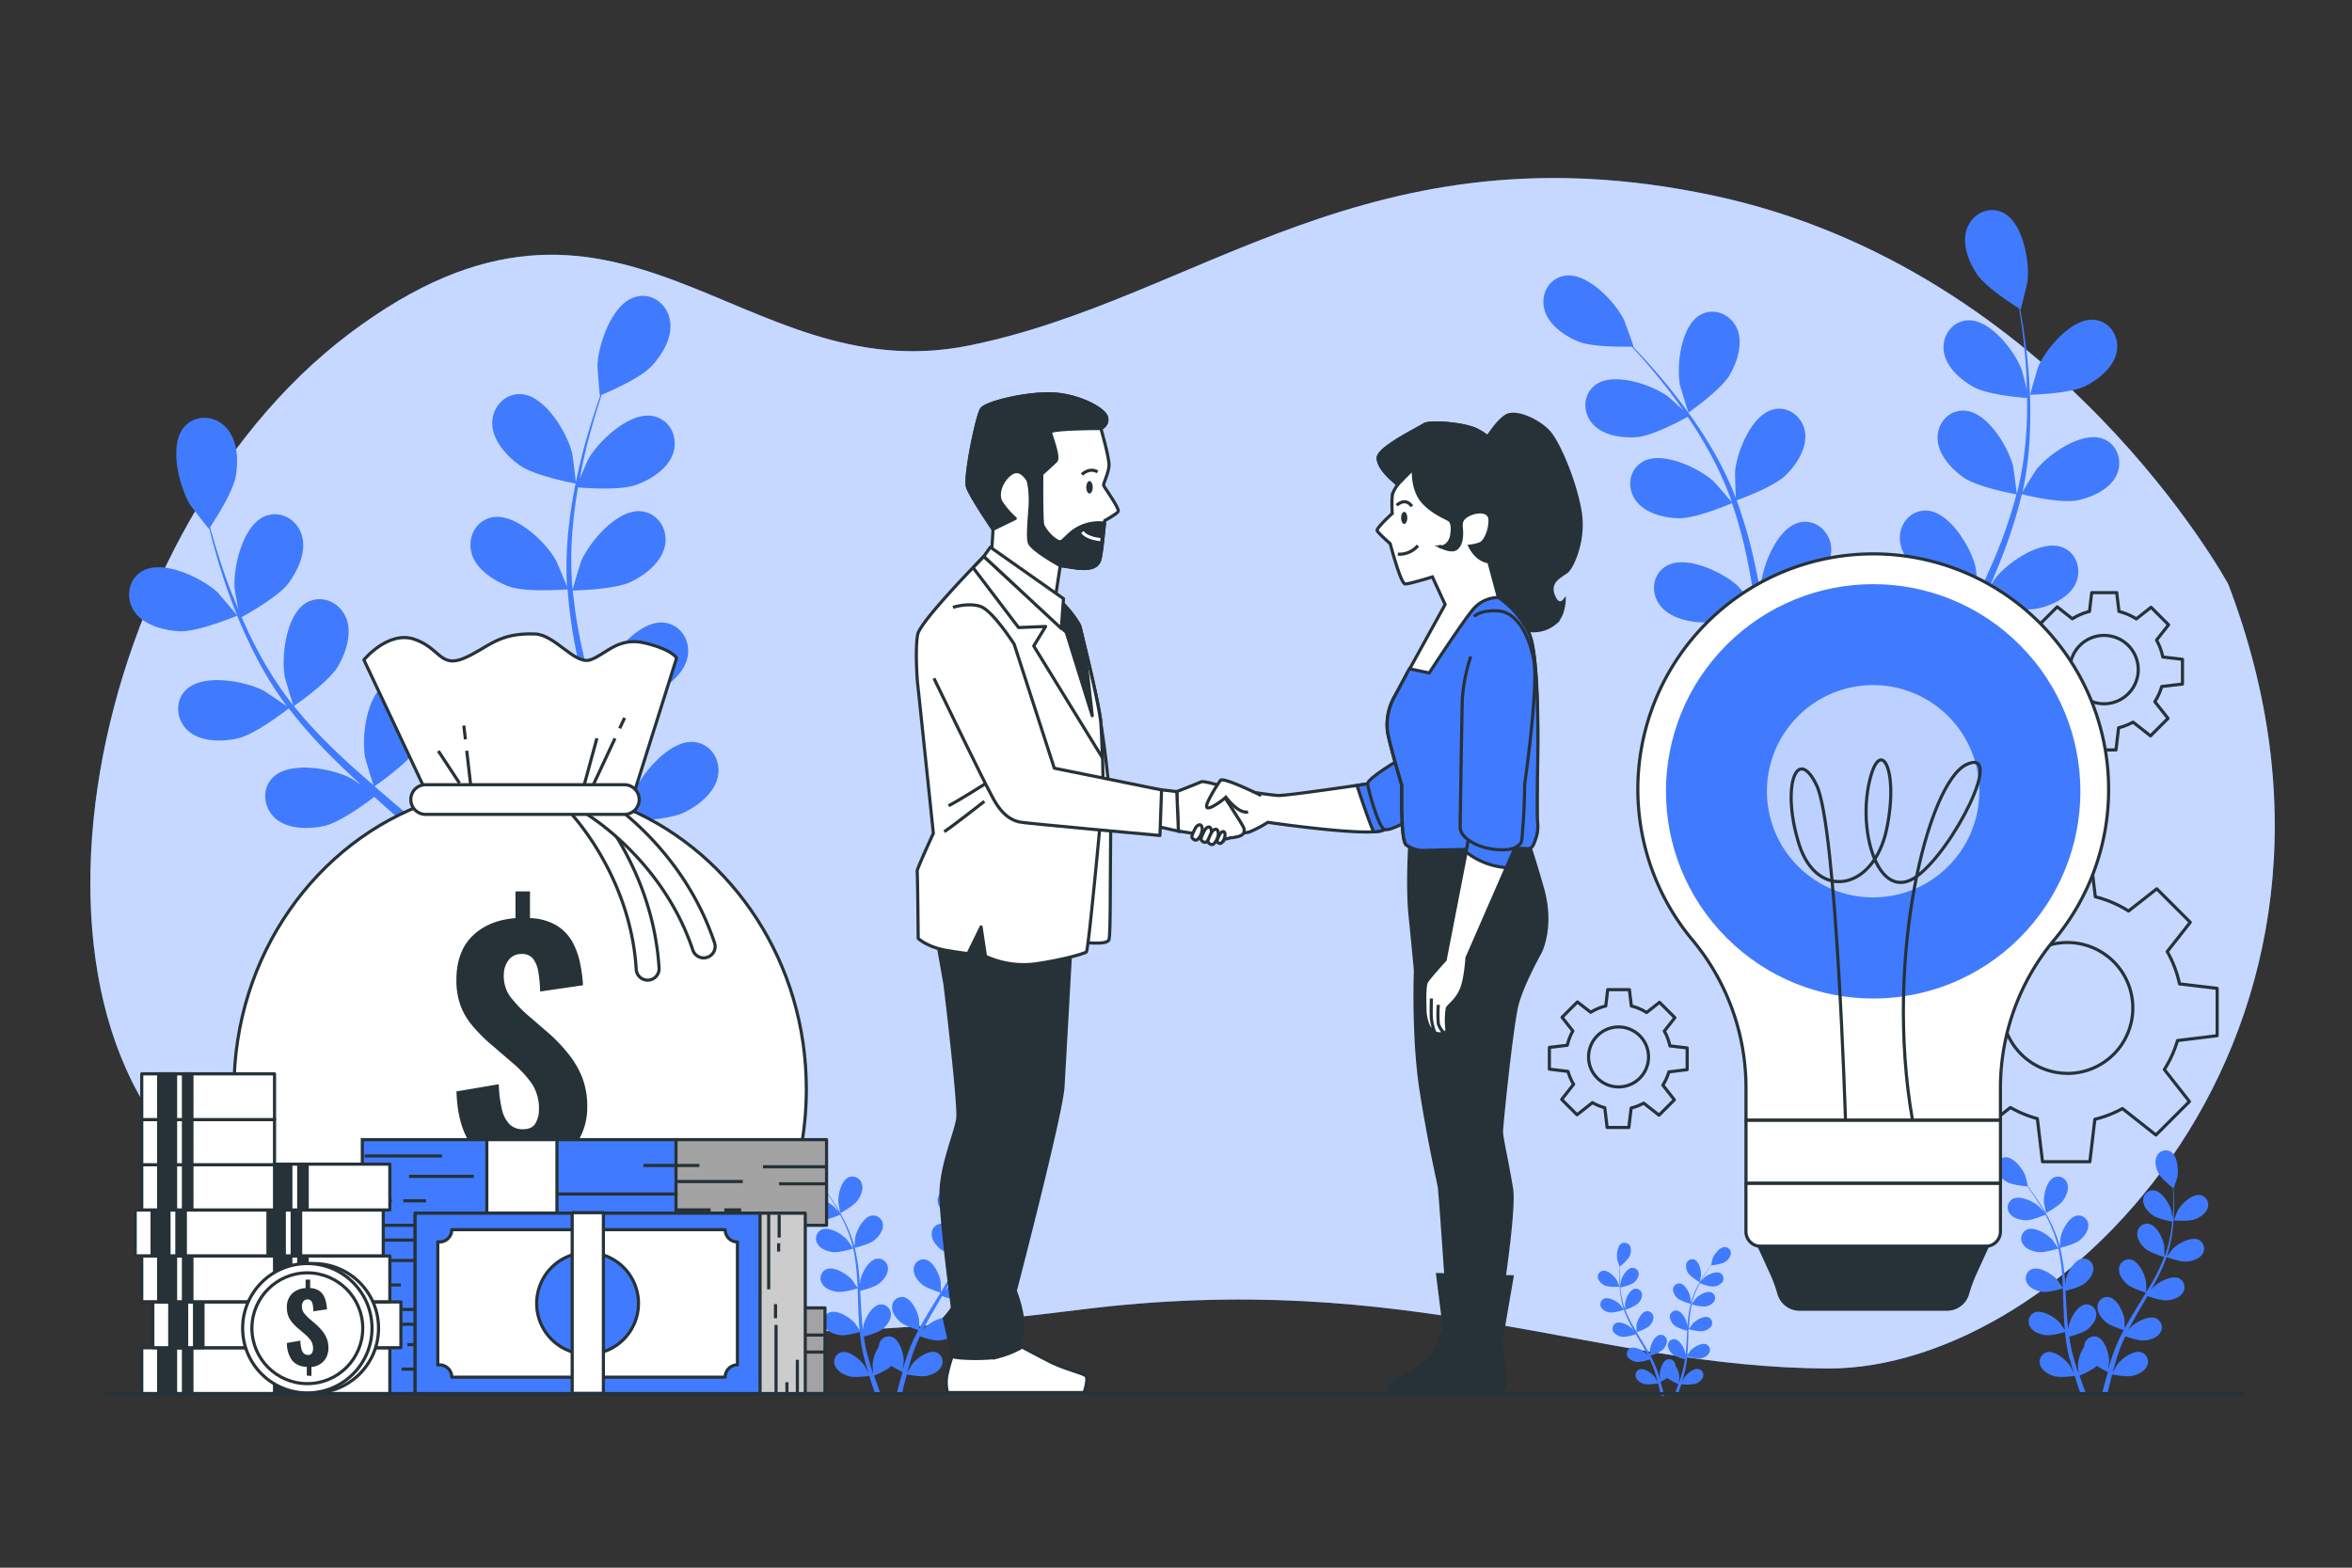 <svg xmlns="http://www.w3.org/2000/svg" viewBox="0 0 750 500"><rect x="0" y="0" width="750" height="500" fill="#333333" stroke="none"/><g id="freepik--background-simple--inject-18"><path d="M710.55,186.34S656,85.64,546.24,62.34,382.16,95.58,308.72,110.25s-110.9-69-197.35-3.82-115.93,229-35.06,275.79,162.11,48.78,268,35.5,163.37,18.4,238.53,18.75S764.85,328.87,710.55,186.34Z" style="fill:#407BFF"></path><path d="M710.55,186.34S656,85.64,546.24,62.34,382.16,95.58,308.72,110.25s-110.9-69-197.35-3.82-115.93,229-35.06,275.79,162.11,48.78,268,35.5,163.37,18.4,238.53,18.75S764.85,328.87,710.55,186.34Z" style="fill:#fff;opacity:0.7"></path></g><g id="freepik--Gears--inject-18"><path d="M707,330.33v-15.1l-12-1.43a36,36,0,0,0-3.92-10.3l7.35-9.34-10.68-10.68-9,7.08a36.26,36.26,0,0,0-10.6-4.54l-1.36-11.38h-15.1L650.34,286a36.3,36.3,0,0,0-10.48,4.46l-9.24-7.27-10.68,10.68,7.51,9.53a36.56,36.56,0,0,0-3.87,9.94l-12.48,1.49V330l13,1.54a35.92,35.92,0,0,0,3.91,9L619.67,351l10.68,10.68,10.74-8.45a36.36,36.36,0,0,0,8.58,3.55l1.64,13.74h15.1L668,357a36.66,36.66,0,0,0,8.8-3.43L687.48,362l10.68-10.68-8-10.2a36.54,36.54,0,0,0,4.2-9.25Zm-47.76,12a20.86,20.86,0,1,1,20.87-20.86A20.86,20.86,0,0,1,659.24,342.36Z" style="fill:none;stroke:#263238;stroke-linejoin:round"></path><path d="M695.94,218.17v-7.89l-6.27-.74a19,19,0,0,0-2-5.39l3.84-4.88-5.58-5.58-4.7,3.7a19.24,19.24,0,0,0-5.54-2.37l-.71-6H667l-.71,6a18.85,18.85,0,0,0-5.47,2.33l-4.83-3.8-5.58,5.58,3.92,5a19.12,19.12,0,0,0-2,5.19l-6.52.78V218l6.77.81a18.92,18.92,0,0,0,2,4.69L650.31,229l5.58,5.58,5.61-4.41A19.29,19.29,0,0,0,666,232l.85,7.18h7.89l.84-7.07a19.11,19.11,0,0,0,4.6-1.79l5.57,4.38,5.58-5.58-4.2-5.33a18.72,18.72,0,0,0,2.2-4.83Zm-25,6.29a10.9,10.9,0,1,1,10.9-10.9A10.91,10.91,0,0,1,671,224.46Z" style="fill:none;stroke:#263238;stroke-linejoin:round"></path><path d="M538,341.15v-6.92l-5.5-.65a16.7,16.7,0,0,0-1.79-4.72l3.37-4.28-4.9-4.9-4.12,3.25a16.57,16.57,0,0,0-4.86-2.08l-.62-5.22h-6.92l-.62,5.22a16.79,16.79,0,0,0-4.8,2L503,319.56l-4.89,4.89,3.44,4.37a16.81,16.81,0,0,0-1.77,4.56l-5.72.68V341l5.94.71a16.58,16.58,0,0,0,1.79,4.11l-3.8,4.83,4.89,4.9,4.92-3.88a16.38,16.38,0,0,0,3.93,1.63l.75,6.3h6.92l.74-6.2a16.79,16.79,0,0,0,4-1.57l4.89,3.84,4.89-4.89-3.68-4.68a16.73,16.73,0,0,0,1.93-4.23Zm-21.88,5.51a9.56,9.56,0,1,1,9.56-9.55A9.55,9.55,0,0,1,516.15,346.66Z" style="fill:none;stroke:#263238;stroke-linejoin:round"></path></g><g id="freepik--Plants--inject-18"><path d="M57.48,201.34c5.94.19,18.19-5,18.2-5s-5.88-7-6.31-7.43c-5-4.6-17.28-10.55-23.89-6.83-4.75,2.68-5.55,8.83-2.53,13.11S52.43,201.17,57.48,201.34Z" style="fill:#407BFF"></path><path d="M76,235.45c5.55-1.32,15.31-8.91,16.08-9.52a159.68,159.68,0,0,0,14.07,15.85c2.92,2.91,5.94,5.75,9,8.56-1.6-1.07-3-2-3.24-2.13-6-3.12-19.46-5.61-24.84-.28-3.89,3.84-3,10,1,13.31s10.72,3.28,15.64,2.11,13.44-7.5,15.65-9.2l3.56,3.2c5.73,5.09,11.47,10.15,16.95,15.28,1.93,1.8,3.76,3.65,5.61,5.5-1.42-.95-2.62-1.74-2.82-1.85-6-3.11-19.45-5.61-24.84-.27-3.88,3.84-3,10,1,13.31s10.73,3.28,15.65,2.1c4.76-1.13,12.61-6.88,15.25-8.89,1.83,2,3.67,3.89,5.36,5.86,1.12,1.37,2.29,2.61,3.34,4.05l3.17,4.17c1.92,2.72,3.92,5.52,5.73,8.22,1.27,1.87,2.45,3.67,3.64,5.49-1.91-1.82-5.7-5.31-6.05-5.56-5.47-4-18.38-8.49-24.52-4-4.41,3.21-4.49,9.41-1,13.32s10.1,4.86,15.14,4.44c5.55-.45,16-6.2,17.24-6.92,2,3,3.84,5.95,5.57,8.76,1.55,2.52,3,4.92,4.35,7.22l4.42-1.76c-1.55-2.49-3.19-5.1-5-7.86-2-3.06-4.15-6.3-6.41-9.6a97.44,97.44,0,0,0,7.83-8.36c5.16,2.46,16.22,3.36,17.64,3.46,0,3.59-.08,7.09-.19,10.38q-.1,3.4-.26,6.55l4.68-1.86c0-1.5,0-3,.07-4.6,0-3.64,0-7.54-.05-11.54,1.43-.25,13.15-2.37,17.75-5.52,4.17-2.86,8.69-7.67,8.93-13s-3.73-10-9.18-9.69c-7.57.41-14.75,12.06-16.46,18.6-.11.39-.74,4.71-1.09,7.43,0-1.63-.06-3.22-.11-4.9-.09-3.33-.28-6.65-.47-10.22-.15-1.72-.31-3.46-.46-5.22s-.47-3.57-.69-5.38c-.61-4.18-1.43-8.37-2.36-12.59,2.92-.08,13.27-.54,17.84-2.75s9.75-6.25,10.8-11.5-2.17-10.44-7.61-11c-7.55-.74-16.4,9.68-19.09,15.9-.17.38-1.6,5.06-2.33,7.64-.58-2.53-1.14-5.05-1.8-7.59-1.92-7.33-4.08-14.69-6.21-22-.65-2.25-1.28-4.51-1.91-6.76,1,0,13.35-.29,18.47-2.76,4.56-2.2,9.75-6.26,10.81-11.51s-2.18-10.44-7.62-11c-7.54-.73-16.4,9.69-19.09,15.9-.2.47-2.25,7.2-2.68,8.93-1.4-5-2.74-9.91-3.86-14.85a157.53,157.53,0,0,1-3.35-20.22c.48,0,13.33-.24,18.58-2.77,4.56-2.19,9.75-6.25,10.81-11.5s-2.18-10.44-7.62-11c-7.54-.74-16.4,9.68-19.09,15.9-.21.48-2.41,7.73-2.71,9.07,0-.4-.12-.8-.15-1.2a114.39,114.39,0,0,1,.36-20.53c.35-3.78.9-7.36,1.51-10.84,2.4.2,13.37,1,18.34-.75,4.77-1.68,10.38-5.15,12-10.25s-1-10.61-6.36-11.74c-7.42-1.56-17.36,7.83-20.72,13.71-.18.32-1.68,3.77-2.73,6.3.3-1.56.58-3.18.9-4.68,1.18-5.61,2.6-10.67,3.9-15.15.76-2.54,1.5-4.82,2.21-7,2.46-1,12.3-5.29,15.85-9.08s6.83-9.35,5.92-14.62-5.79-9-11.05-7.49c-7.31,2-11.81,14.95-12.08,21.71,0,.59.66,9.77.79,9.72l.15-.06c-.73,2-1.48,4.22-2.26,6.63-1.4,4.45-2.94,9.5-4.24,15.11a158.71,158.71,0,0,0-3.36,18.29,116.1,116.1,0,0,0-.81,20.79c0,.08,0,.16,0,.24-.78-2.07-3.17-7.81-3.41-8.23C174.2,173,164.36,163.55,156.92,165c-5.35,1.06-8,6.65-6.49,11.66s7.14,8.65,11.89,10.39c5.35,1.95,17.68,1,18.67.92a158.09,158.09,0,0,0,3,21c.83,4,1.79,8.08,2.8,12.12-.73-1.78-1.41-3.36-1.52-3.57-3.3-5.92-13.13-15.41-20.57-13.93-5.36,1.06-8,6.66-6.49,11.67s7.13,8.64,11.88,10.38,15.35,1.16,18.13,1c.41,1.55.8,3.1,1.21,4.64,2,7.41,4,14.79,5.7,22.09.62,2.57,1.13,5.12,1.64,7.68-.65-1.58-1.22-2.9-1.32-3.09-3.3-5.92-13.13-15.41-20.57-13.93-5.36,1.06-8,6.65-6.49,11.67s7.13,8.64,11.88,10.38c4.6,1.68,14.33,1.21,17.63,1,.46,2.64.92,5.27,1.24,7.85.17,1.76.47,3.44.55,5.22s.23,3.5.35,5.22c.1,3.33.22,6.77.24,10,0,2.26,0,4.42,0,6.59-.58-2.57-1.82-7.57-2-8a34.89,34.89,0,0,0-10.61-14,11.35,11.35,0,0,0-.85-1.8c-2.69-4.49-8.63-6.27-13-3-6.09,4.52-5.64,18.19-3.47,24.6.13.38,2,4.33,3.2,6.8-.94-1.35-1.83-2.66-2.8-4-1.92-2.73-3.9-5.39-6-8.27l-3.27-4.1c-1.06-1.39-2.35-2.72-3.54-4.1-2.81-3.15-5.81-6.2-8.91-9.2,2.39-1.68,10.77-7.77,13.37-12.14s4.67-10.6,2.66-15.55-7.58-7.51-12.4-4.95c-6.7,3.55-8.34,17.12-7.16,23.79.08.41,1.46,5.1,2.27,7.66-1.87-1.79-3.73-3.59-5.68-5.34-5.64-5.06-11.51-10-17.34-15-1.79-1.51-3.55-3.05-5.32-4.58.86-.59,11-7.61,13.88-12.5,2.59-4.34,4.68-10.59,2.67-15.55s-7.58-7.51-12.4-5c-6.7,3.55-8.34,17.12-7.16,23.79.09.5,2.09,7.25,2.69,8.93-3.9-3.36-7.75-6.75-11.41-10.25a157.65,157.65,0,0,1-14-15c.4-.27,11-7.56,14-12.56,2.59-4.35,4.68-10.6,2.67-15.56s-7.58-7.5-12.4-5c-6.7,3.55-8.34,17.13-7.16,23.79.1.53,2.26,7.78,2.74,9.07-.25-.31-.54-.6-.78-.91a115.53,115.53,0,0,1-11-17.33c-1.79-3.35-3.31-6.64-4.71-9.88,2.11-1.15,11.7-6.53,14.88-10.74,3-4,5.81-10,4.35-15.17s-6.7-8.29-11.78-6.28c-7,2.79-10.16,16.1-9.72,22.86,0,.37.68,4.08,1.2,6.77-.61-1.47-1.27-3-1.83-4.4C72,184.59,70.4,179.58,69,175.13c-.77-2.54-1.42-4.85-2-7,1.48-2.22,7.33-11.21,8.2-16.32s.54-11.57-3.12-15.47-9.77-4.27-13.35-.15c-5,5.73-1.6,19,1.9,24.78.3.5,5.94,7.78,6,7.67l.09-.14c.52,2.1,1.09,4.34,1.77,6.78,1.29,4.48,2.79,9.54,4.8,14.94a159.2,159.2,0,0,0,7.29,17.11,117.15,117.15,0,0,0,10.79,17.79c0,.06.11.12.16.19-1.8-1.3-7-4.77-7.39-5-6-3.12-19.45-5.61-24.84-.27-3.88,3.84-3,10,1,13.31S71.09,236.63,76,235.45Z" style="fill:#407BFF"></path><path d="M183.62,154.26c.14,0-1-9.11-1.16-9.68-1.61-6.57-8.59-18.33-16.16-18.87-5.45-.39-9.5,4.3-9.34,9.54s4.6,10.22,8.72,13.15C170.52,151.84,183.61,154.26,183.62,154.26Z" style="fill:#407BFF"></path><path d="M664.9,123.17c-5,2.46-17.55,2.74-17.56,2.74s2.33-8.31,2.54-8.82c2.49-5.87,10.75-15.74,17.86-15.1,5.12.46,8.18,5.43,7.24,10.27S669.17,121.07,664.9,123.17Z" style="fill:#407BFF"></path><path d="M662.19,159.61c-5.27,1-16.58-1.73-17.48-2a148.41,148.41,0,0,1-5.94,19c-1.37,3.62-2.88,7.23-4.42,10.83.95-1.54,1.81-2.9,1.95-3.08,4-5,14.53-12.34,21.21-9.85,4.82,1.8,6.45,7.4,4.27,11.82s-7.93,7-12.6,7.85-14.44-1.23-17-1.83c-.61,1.37-1.2,2.75-1.81,4.12-3,6.59-5.92,13.15-8.63,19.67-1,2.29-1.82,4.59-2.69,6.89.85-1.37,1.57-2.51,1.7-2.67,4-5,14.53-12.34,21.21-9.85,4.82,1.8,6.46,7.4,4.28,11.82s-7.94,7-12.61,7.85-13.49-1-16.53-1.73c-.82,2.38-1.65,4.76-2.33,7.1-.43,1.61-1,3.13-1.3,4.77s-.75,3.22-1.11,4.8c-.6,3.08-1.23,6.26-1.74,9.27-.36,2.1-.68,4.1-1,6.12.92-2.3,2.83-6.76,3-7.11,3.15-5.54,12.49-14.4,19.48-12.94,5,1,7.5,6.33,6,11s-6.79,8.08-11.27,9.67c-4.94,1.76-16.09.85-17.48.73-.52,3.34-1,6.6-1.38,9.68-.36,2.75-.67,5.37-.95,7.87l-4.47.2c.36-2.74.77-5.61,1.23-8.66.51-3.4,1.13-7,1.79-10.73a89.45,89.45,0,0,1-10-4.15c-3.47,4.12-12.62,9.16-13.8,9.8,1.41,3.07,2.81,6.05,4.18,8.83q1.41,2.88,2.75,5.52l-4.73.21c-.6-1.27-1.21-2.56-1.84-3.91-1.44-3.11-2.93-6.47-4.42-9.93-1.33.34-12.2,3.06-17.37,2.13-4.68-.84-10.41-3.21-12.7-7.7s-.66-10,4.14-11.87c6.66-2.57,17.32,4.64,21.32,9.6.24.29,2.45,3.75,3.81,5.95-.6-1.42-1.2-2.79-1.8-4.25-1.21-2.89-2.33-5.82-3.55-8.95L570,247c-.57-1.54-1-3.25-1.49-4.88-1.09-3.82-2-7.74-2.85-11.71-2.53,1-11.58,4.66-16.37,4.54s-10.78-1.6-13.71-5.7-2.18-9.8,2.28-12.35c6.2-3.55,17.82,2,22.54,6.25.29.27,3.32,3.73,5,5.66-.49-2.39-1-4.78-1.4-7.21-1.19-7-2.18-14.18-3.2-21.31-.31-2.19-.64-4.36-1-6.54-.9.39-11.57,4.91-16.92,4.77-4.76-.12-10.79-1.6-13.72-5.69s-2.17-9.8,2.29-12.36c6.19-3.55,17.81,2,22.53,6.26.35.32,4.71,5.3,5.76,6.62-.73-4.79-1.49-9.56-2.44-14.23a146.67,146.67,0,0,0-5-18.64c-.41.18-11.53,4.95-17,4.81-4.76-.12-10.79-1.6-13.72-5.7s-2.17-9.79,2.29-12.35c6.19-3.55,17.82,2,22.53,6.25.37.34,5.06,5.7,5.84,6.74-.12-.36-.21-.74-.34-1.09a108.39,108.39,0,0,0-8.25-17.48c-1.76-3.1-3.62-6-5.49-8.71-2,1.1-11.08,6-16,6.45-4.74.4-10.9-.41-14.26-4.15s-3.23-9.5.92-12.54c5.76-4.21,17.92,0,23.08,3.75.28.2,2.9,2.59,4.78,4.35-.86-1.23-1.73-2.51-2.58-3.66-3.18-4.36-6.36-8.16-9.21-11.5-1.63-1.88-3.15-3.55-4.58-5.1-2.51.06-12.61.21-17.11-1.66s-9.49-5.38-10.75-10.26,1.51-9.93,6.6-10.7c7.05-1.08,15.91,8.25,18.76,14,.24.5,3.21,8.64,3.08,8.65h-.16c1.41,1.47,2.91,3.05,4.51,4.82,2.92,3.28,6.2,7,9.48,11.32a148.53,148.53,0,0,1,10,14.4,110.53,110.53,0,0,1,8.74,17.52,1.87,1.87,0,0,1,.07.22c-.13-2.08-.29-7.93-.26-8.38.54-6.35,5.31-18.31,12.26-19.91,5-1.16,9.47,2.6,10.09,7.5s-2.78,10.18-6.19,13.5c-3.84,3.75-14.78,7.71-15.65,8a150.14,150.14,0,0,1,5.55,19.16c.85,3.78,1.59,7.62,2.28,11.48-.05-1.81-.09-3.43-.07-3.66.54-6.35,5.31-18.3,12.26-19.91,5-1.16,9.46,2.61,10.08,7.5s-2.77,10.18-6.18,13.51-12.72,6.93-15.18,7.84c.25,1.48.51,3,.76,4.45,1.17,7.11,2.31,14.22,3.65,21.15.46,2.45,1,4.84,1.56,7.23-.05-1.6-.07-3-.06-3.16.54-6.35,5.31-18.31,12.26-19.91,5-1.16,9.46,2.6,10.09,7.5s-2.78,10.18-6.19,13.5-11.82,6.58-14.74,7.68c.63,2.43,1.26,4.87,2,7.2.52,1.58.92,3.14,1.54,4.7l1.72,4.62c1.2,2.89,2.43,5.89,3.67,8.69.85,1.95,1.7,3.79,2.54,5.65-.49-2.43-1.36-7.2-1.39-7.61A32.79,32.79,0,0,1,583.59,241a9.73,9.73,0,0,1,0-1.87c.56-4.9,5-8.72,10-7.62,7,1.53,11.88,13.42,12.49,19.77,0,.37,0,4.47-.11,7.06.28-1.51.53-3,.84-4.54.58-3.08,1.26-6.13,2-9.42.41-1.58.81-3.17,1.22-4.78s1-3.25,1.45-4.89c1.2-3.79,2.59-7.57,4.09-11.34-2.7-.53-12.24-2.51-16.16-5.25s-8.12-7.28-8.31-12.32,3.6-9.37,8.73-9c7.12.45,13.78,11.47,15.34,17.65.1.38.72,4.94,1,7.45.91-2.26,1.81-4.52,2.81-6.78,2.89-6.52,6-13,9.09-19.54.95-2,1.87-4,2.79-6-1-.18-12.35-2.29-16.74-5.36-3.9-2.72-8.12-7.28-8.3-12.31s3.59-9.37,8.72-9.05c7.12.46,13.78,11.47,15.34,17.65.12.47,1,7,1.15,8.71,2-4.4,4-8.8,5.83-13.22A149.94,149.94,0,0,0,643,157.67c-.45-.08-12.35-2.23-16.84-5.37-3.91-2.73-8.12-7.29-8.31-12.32s3.6-9.37,8.73-9c7.12.46,13.78,11.47,15.34,17.65.12.49,1.08,7.55,1.16,8.84.09-.36.23-.73.32-1.09a109.21,109.21,0,0,0,2.76-19.13c.24-3.56.27-7,.22-10.3-2.26-.17-12.57-1.08-16.92-3.46-4.18-2.28-8.87-6.35-9.61-11.33s2.55-9.71,7.68-10c7.13-.33,15,9.89,17.19,15.86.12.32,1,3.76,1.59,6.27-.05-1.5-.06-3.05-.13-4.48-.26-5.39-.82-10.32-1.35-14.67-.32-2.47-.66-4.7-1-6.79-2.13-1.32-10.63-6.78-13.36-10.82s-4.94-9.72-3.3-14.48,6.73-7.45,11.4-5.3c6.48,3,8.72,15.67,7.95,22-.07.54-2.09,9-2.2,8.91l-.13-.08c.37,2,.74,4.14,1.1,6.49.63,4.36,1.3,9.28,1.67,14.68a151,151,0,0,1,.36,17.5A110.4,110.4,0,0,1,645,156.69l-.06.23c1-1.82,4.13-6.79,4.41-7.14,3.95-5,14.52-12.34,21.21-9.85,4.81,1.8,6.45,7.4,4.27,11.82S666.87,158.71,662.19,159.61Z" style="fill:#407BFF"></path><path d="M538.45,131.57c-.11.07-2.65-8.22-2.75-8.76-1.16-6.27.29-19,6.57-22.44,4.52-2.44,9.81,0,11.7,4.57s0,10.55-2.39,14.66C548.75,124.42,538.46,131.56,538.45,131.57Z" style="fill:#407BFF"></path><path d="M699.78,388.93c-2,.71-6.63.31-6.64.31s1.2-3,1.31-3.18c1.16-2.08,4.63-5.42,7.25-4.89a3.17,3.17,0,0,1,2.28,4.12C703.42,387.09,701.46,388.32,699.78,388.93Z" style="fill:#407BFF"></path><path d="M697.3,402.37c-2,.16-6.1-1.32-6.43-1.43a55.8,55.8,0,0,1-3,6.84c-.66,1.29-1.36,2.57-2.09,3.84.42-.53.8-1,.86-1.06,1.67-1.7,5.9-4,8.28-2.8a3.16,3.16,0,0,1,1.11,4.57c-1,1.59-3.23,2.26-5,2.4s-5.32-1-6.25-1.37l-.84,1.46c-1.37,2.33-2.74,4.65-4,7-.45.82-.86,1.64-1.28,2.46.37-.48.69-.87.74-.93,1.67-1.7,5.9-4,8.29-2.8a3.16,3.16,0,0,1,1.11,4.57c-1,1.59-3.23,2.27-5,2.41s-5-.93-6.08-1.32c-.4.86-.8,1.71-1.15,2.55-.23.58-.49,1.12-.68,1.72s-.41,1.17-.61,1.74c-.34,1.12-.71,2.28-1,3.38-.22.76-.42,1.5-.62,2.23.44-.81,1.33-2.4,1.42-2.52,1.4-1.93,5.23-4.84,7.77-4a3.16,3.16,0,0,1,1.79,4.35c-.76,1.72-2.86,2.73-4.59,3.14-1.91.45-6-.34-6.53-.44-.33,1.22-.63,2.41-.9,3.54s-.47,2-.68,2.89l-1.67-.11c.25-1,.51-2.06.81-3.17s.71-2.56,1.1-3.92a34.66,34.66,0,0,1-3.53-1.94c-1.46,1.39-5.06,2.89-5.53,3.08.4,1.2.8,2.36,1.2,3.45.27.76.54,1.48.8,2.17l-1.77-.12c-.17-.49-.35-1-.53-1.53-.41-1.21-.82-2.52-1.24-3.87-.51.07-4.66.64-6.54.09-1.71-.5-3.75-1.62-4.41-3.38a3.16,3.16,0,0,1,2-4.25c2.58-.68,6.25,2.43,7.54,4.44.07.11.76,1.49,1.17,2.37-.16-.56-.33-1.09-.5-1.66-.33-1.12-.63-2.26-1-3.47l-.42-1.8c-.15-.6-.23-1.25-.35-1.88-.25-1.46-.44-3-.59-4.47-1,.29-4.5,1.27-6.27,1s-3.94-1-4.87-2.68a3.16,3.16,0,0,1,1.36-4.5c2.44-1.07,6.54,1.46,8.12,3.24.1.11,1.09,1.52,1.61,2.31-.08-.91-.17-1.82-.22-2.74-.16-2.66-.24-5.36-.33-8.06,0-.82-.06-1.64-.09-2.47-.35.11-4.5,1.36-6.49,1.09-1.76-.24-3.94-1-4.87-2.67a3.17,3.17,0,0,1,1.35-4.51c2.45-1.07,6.55,1.46,8.13,3.25.12.13,1.54,2.16,1.87,2.69-.07-1.81-.16-3.61-.32-5.39a55.84,55.84,0,0,0-1.09-7.13c-.16,0-4.49,1.37-6.52,1.09-1.77-.23-3.95-1-4.87-2.67a3.15,3.15,0,0,1,1.35-4.5c2.45-1.07,6.55,1.45,8.13,3.24.12.14,1.65,2.32,1.89,2.74,0-.14,0-.28-.08-.42a40.31,40.31,0,0,0-2.35-6.83c-.53-1.23-1.11-2.37-1.69-3.47-.78.33-4.37,1.8-6.23,1.75s-4-.59-5.13-2.12a3.16,3.16,0,0,1,.85-4.63c2.32-1.33,6.67.73,8.43,2.33.1.09,1,1.09,1.6,1.82-.27-.49-.54-1-.81-1.47-1-1.75-2-3.29-3-4.65-.53-.76-1-1.45-1.49-2.08-.94-.08-4.7-.44-6.3-1.32s-3.3-2.38-3.58-4.25a3.17,3.17,0,0,1,2.89-3.71c2.67-.11,5.58,3.72,6.41,5.95.07.2.84,3.35.79,3.34h0c.46.6.95,1.25,1.48,2,1,1.34,2,2.86,3.06,4.6a54,54,0,0,1,3.12,5.76,40.68,40.68,0,0,1,2.54,6.87s0,.06,0,.08c0-.78.21-3,.24-3.12.46-2.34,2.72-6.59,5.37-6.91a3.16,3.16,0,0,1,3.45,3.2c0,1.88-1.45,3.67-2.85,4.77-1.58,1.24-5.82,2.26-6.15,2.35a55.36,55.36,0,0,1,1.28,7.34c.17,1.45.29,2.9.39,4.37.05-.68.1-1.28.12-1.36.46-2.34,2.72-6.6,5.37-6.91a3.15,3.15,0,0,1,3.44,3.2c0,1.88-1.44,3.67-2.85,4.77s-5,2.06-6,2.3c0,.56.07,1.12.1,1.68.15,2.7.28,5.39.5,8,.07.93.18,1.84.28,2.75.05-.6.1-1.1.11-1.18.46-2.34,2.72-6.59,5.37-6.91a3.17,3.17,0,0,1,3.45,3.2c0,1.89-1.45,3.68-2.85,4.77s-4.67,2-5.8,2.26c.14.93.27,1.86.45,2.76.13.61.21,1.2.38,1.81l.45,1.79c.33,1.12.66,2.29,1,3.38.24.76.48,1.48.72,2.2-.09-.92-.22-2.73-.21-2.88a12.22,12.22,0,0,1,2-5.85,3.27,3.27,0,0,1,.08-.7,3.16,3.16,0,0,1,4-2.42c2.53.85,3.87,5.47,3.84,7.85,0,.15-.19,1.67-.33,2.63.17-.55.32-1.09.5-1.66.35-1.12.72-2.23,1.12-3.42.21-.57.43-1.15.65-1.73s.49-1.17.74-1.76c.59-1.36,1.27-2.71,2-4.05-1-.3-4.44-1.43-5.79-2.61s-2.72-3-2.59-4.92a3.15,3.15,0,0,1,3.61-3c2.64.45,4.66,4.82,5,7.18,0,.15.07,1.87.08,2.82.43-.81.86-1.61,1.32-2.41,1.34-2.31,2.76-4.61,4.17-6.9.44-.7.86-1.41,1.29-2.11-.35-.11-4.51-1.36-6-2.68-1.34-1.17-2.73-3-2.59-4.91a3.16,3.16,0,0,1,3.61-3c2.63.46,4.66,4.82,5,7.18,0,.18.09,2.66.07,3.29.94-1.55,1.86-3.11,2.71-4.68a56.56,56.56,0,0,0,3-6.55c-.16-.05-4.5-1.33-6-2.68-1.34-1.17-2.72-3-2.58-4.92a3.15,3.15,0,0,1,3.61-3c2.63.46,4.66,4.83,5,7.19,0,.18.09,2.85.07,3.33l.16-.39a40.3,40.3,0,0,0,1.8-7c.24-1.32.39-2.58.51-3.82-.84-.16-4.63-.92-6.16-2s-3-2.72-3.11-4.6a3.16,3.16,0,0,1,3.26-3.39c2.67.17,5.16,4.29,5.75,6.6,0,.12.21,1.43.33,2.39,0-.56.11-1.13.14-1.67.12-2,.11-3.87.09-5.51,0-.93,0-1.77-.09-2.56-.74-.58-3.68-3-4.53-4.57s-1.44-3.82-.64-5.52a3.15,3.15,0,0,1,4.45-1.5c2.29,1.37,2.61,6.18,2.07,8.5-.05.2-1.14,3.25-1.18,3.22l0,0q.09,1.13.15,2.46c0,1.64.1,3.5,0,5.52a56.35,56.35,0,0,1-.58,6.53,40.69,40.69,0,0,1-1.67,7.13l0,.08c.46-.63,1.81-2.36,1.93-2.48,1.67-1.7,5.9-4,8.28-2.8A3.16,3.16,0,0,1,702.3,400C701.29,401.55,699.07,402.23,697.3,402.37Z" style="fill:#407BFF"></path><path d="M652.42,386.91s-.65-3.16-.67-3.36c-.17-2.38.88-7.08,3.36-8.08a3.15,3.15,0,0,1,4.16,2.17c.53,1.81-.42,3.93-1.48,5.36C656.54,384.68,652.42,386.91,652.42,386.91Z" style="fill:#407BFF"></path><path d="M512.25,410.19a14.1,14.1,0,0,0,4.17.19s-.75-1.88-.82-2c-.73-1.31-2.91-3.4-4.55-3.07a2,2,0,0,0-1.43,2.58A4.15,4.15,0,0,0,512.25,410.19Z" style="fill:#407BFF"></path><path d="M513.81,418.62a13.76,13.76,0,0,0,4-.9,32.8,32.8,0,0,0,1.87,4.29c.41.82.85,1.62,1.31,2.42l-.54-.67c-1-1.07-3.7-2.51-5.2-1.76a2,2,0,0,0-.7,2.87,4.15,4.15,0,0,0,3.15,1.51,13.11,13.11,0,0,0,3.92-.86l.52.92c.86,1.46,1.72,2.91,2.52,4.36.28.52.54,1,.8,1.54l-.46-.58c-1-1.06-3.71-2.5-5.2-1.75a2,2,0,0,0-.7,2.87,4.18,4.18,0,0,0,3.14,1.51,12.91,12.91,0,0,0,3.82-.83c.25.54.5,1.07.72,1.6.14.36.31.7.43,1.08s.25.73.38,1.09c.22.7.45,1.43.64,2.12.14.48.26.94.39,1.4-.28-.51-.84-1.5-.89-1.58-.88-1.21-3.28-3-4.88-2.52a2,2,0,0,0-1.12,2.72,4.11,4.11,0,0,0,2.88,2,13.6,13.6,0,0,0,4.1-.27c.2.76.4,1.51.57,2.22l.42,1.81,1-.06-.51-2c-.21-.78-.44-1.61-.69-2.46a21.25,21.25,0,0,0,2.21-1.22,14.67,14.67,0,0,0,3.47,1.93c-.25.76-.5,1.49-.75,2.17-.17.47-.33.92-.5,1.36l1.11-.07c.11-.32.22-.63.33-1,.26-.77.52-1.59.78-2.43a13.79,13.79,0,0,0,4.11,0,4.09,4.09,0,0,0,2.76-2.12,2,2,0,0,0-1.26-2.67c-1.62-.43-3.93,1.53-4.74,2.79,0,.07-.47.94-.73,1.48.1-.34.21-.68.31-1,.21-.71.4-1.42.6-2.18.09-.38.17-.75.26-1.13s.15-.78.22-1.18c.16-.92.28-1.86.37-2.8a13.07,13.07,0,0,0,3.94.64,4.15,4.15,0,0,0,3-1.68,2,2,0,0,0-.85-2.83c-1.53-.67-4.1.92-5.1,2-.06.07-.68.95-1,1.44.05-.57.11-1.13.14-1.71.1-1.67.15-3.37.21-5.06,0-.52,0-1,.06-1.55a13.61,13.61,0,0,0,4.07.68A4.15,4.15,0,0,0,545.7,423a2,2,0,0,0-.85-2.82c-1.53-.67-4.1.91-5.09,2-.08.09-1,1.36-1.18,1.7,0-1.14.1-2.27.21-3.39a32.06,32.06,0,0,1,.68-4.47,13.79,13.79,0,0,0,4.09.68,4.14,4.14,0,0,0,3.06-1.67,2,2,0,0,0-.85-2.83c-1.54-.67-4.11.91-5.1,2-.08.08-1,1.45-1.19,1.72,0-.09,0-.18,0-.27A24.87,24.87,0,0,1,541,411.4c.33-.77.69-1.48,1.06-2.17a13.18,13.18,0,0,0,3.9,1.1,4.15,4.15,0,0,0,3.22-1.34,2,2,0,0,0-.53-2.9c-1.45-.83-4.18.46-5.29,1.47-.06.05-.61.67-1,1.13.17-.31.34-.63.51-.92.63-1.1,1.28-2.06,1.86-2.92.33-.48.64-.91.94-1.3a13.43,13.43,0,0,0,4-.83,4.14,4.14,0,0,0,2.24-2.67,2,2,0,0,0-1.81-2.33c-1.67-.07-3.5,2.34-4,3.74,0,.12-.53,2.1-.5,2.1h0l-.93,1.24c-.6.84-1.27,1.8-1.92,2.89a32.69,32.69,0,0,0-2,3.61,25.79,25.79,0,0,0-1.59,4.31l0,.06c0-.49-.13-1.86-.15-2-.29-1.46-1.7-4.13-3.37-4.33a2,2,0,0,0-2.16,2,4.15,4.15,0,0,0,1.79,3,13.68,13.68,0,0,0,3.86,1.47,35.61,35.61,0,0,0-.81,4.62q-.15,1.35-.24,2.73c0-.42-.07-.8-.08-.85-.28-1.47-1.7-4.14-3.37-4.34a2,2,0,0,0-2.16,2,4.16,4.16,0,0,0,1.79,3,13.07,13.07,0,0,0,3.74,1.44l-.06,1.06c-.09,1.69-.18,3.37-.31,5,0,.58-.12,1.15-.18,1.72,0-.37-.06-.69-.07-.74-.29-1.47-1.71-4.13-3.37-4.33a2,2,0,0,0-2.16,2,4.15,4.15,0,0,0,1.79,3,12.53,12.53,0,0,0,3.63,1.42c-.08.58-.17,1.17-.28,1.73-.08.38-.13.75-.24,1.13s-.19.76-.28,1.13c-.21.7-.42,1.43-.63,2.12l-.45,1.38c0-.58.13-1.72.13-1.81a7.74,7.74,0,0,0-1.27-3.67,3.32,3.32,0,0,0-.06-.44,2,2,0,0,0-2.53-1.52c-1.59.53-2.43,3.44-2.41,4.93,0,.09.12,1.05.21,1.65-.11-.35-.2-.69-.31-1-.22-.7-.46-1.4-.71-2.15L528,436c-.13-.37-.31-.74-.47-1.11-.37-.85-.79-1.7-1.24-2.54a13,13,0,0,0,3.64-1.64,4.1,4.1,0,0,0,1.62-3.08,2,2,0,0,0-2.26-1.89c-1.65.29-2.93,3-3.13,4.51,0,.09-.05,1.17-.05,1.76-.27-.5-.54-1-.83-1.51-.84-1.45-1.73-2.89-2.62-4.33l-.81-1.32a14,14,0,0,0,3.78-1.68,4.16,4.16,0,0,0,1.62-3.09,2,2,0,0,0-2.27-1.88c-1.65.28-2.92,3-3.13,4.51,0,.11,0,1.66,0,2.06-.59-1-1.17-2-1.7-2.94a34.37,34.37,0,0,1-1.9-4.11A13.91,13.91,0,0,0,522,416a4.14,4.14,0,0,0,1.62-3.09,2,2,0,0,0-2.26-1.89c-1.65.29-2.92,3-3.13,4.51,0,.12-.06,1.79,0,2.1,0-.09-.07-.17-.1-.25A25.9,25.9,0,0,1,517,413c-.15-.82-.24-1.62-.32-2.39a13.61,13.61,0,0,0,3.87-1.24,4.18,4.18,0,0,0,2-2.89,2,2,0,0,0-2.05-2.13c-1.67.11-3.24,2.69-3.6,4.14,0,.08-.14.9-.22,1.51,0-.35-.06-.72-.08-1.05-.08-1.27-.07-2.43-.06-3.46,0-.59,0-1.12.06-1.61a13.07,13.07,0,0,0,2.84-2.87,4.11,4.11,0,0,0,.4-3.46,2,2,0,0,0-2.79-.94c-1.44.86-1.64,3.87-1.3,5.33,0,.13.72,2,.74,2l0,0c0,.48-.06,1-.09,1.55,0,1-.06,2.19,0,3.46a34.51,34.51,0,0,0,.36,4.1,25.29,25.29,0,0,0,1,4.47s0,0,0,.05c-.29-.39-1.14-1.47-1.21-1.55-1.05-1.06-3.71-2.51-5.2-1.76a2,2,0,0,0-.7,2.87A4.14,4.14,0,0,0,513.81,418.62Z" style="fill:#407BFF"></path><path d="M542,408.92s.41-2,.42-2.11c.11-1.49-.56-4.44-2.11-5.07a2,2,0,0,0-2.61,1.37,4.08,4.08,0,0,0,.93,3.35A14,14,0,0,0,542,408.92Z" style="fill:#407BFF"></path><path d="M315.4,388.93c-2,.71-6.64.31-6.64.31s1.2-3,1.3-3.18c1.17-2.08,4.64-5.42,7.26-4.89a3.16,3.16,0,0,1,2.27,4.12C319,387.09,317.07,388.32,315.4,388.93Z" style="fill:#407BFF"></path><path d="M312.91,402.37c-2,.16-6.09-1.32-6.42-1.43a55.8,55.8,0,0,1-3,6.84c-.66,1.29-1.37,2.57-2.09,3.84l.85-1.06c1.68-1.7,5.91-4,8.29-2.8a3.16,3.16,0,0,1,1.11,4.57c-1,1.59-3.23,2.26-5,2.4s-5.31-1-6.24-1.37l-.84,1.46c-1.37,2.33-2.74,4.65-4,7-.45.82-.86,1.64-1.28,2.46.37-.48.69-.87.74-.93,1.67-1.7,5.9-4,8.29-2.8a3.16,3.16,0,0,1,1.11,4.57c-1,1.59-3.24,2.27-5,2.41s-5-.93-6.08-1.32c-.4.86-.8,1.71-1.15,2.55-.23.58-.49,1.12-.68,1.72l-.61,1.74c-.35,1.12-.71,2.28-1,3.38-.22.76-.42,1.5-.62,2.23.44-.81,1.33-2.4,1.42-2.52,1.39-1.93,5.23-4.84,7.77-4a3.15,3.15,0,0,1,1.78,4.35c-.76,1.72-2.85,2.73-4.58,3.14-1.91.45-6-.34-6.53-.44-.33,1.22-.63,2.41-.91,3.54s-.46,2-.67,2.89l-1.67-.11c.25-1,.51-2.06.81-3.17s.7-2.56,1.1-3.92a34.66,34.66,0,0,1-3.53-1.94c-1.46,1.39-5.06,2.89-5.53,3.08.4,1.2.8,2.36,1.2,3.45.27.76.53,1.48.79,2.17l-1.76-.12c-.18-.49-.35-1-.53-1.53-.41-1.21-.83-2.52-1.24-3.87-.51.07-4.66.64-6.54.09-1.71-.5-3.75-1.62-4.41-3.38a3.16,3.16,0,0,1,2-4.25c2.58-.68,6.25,2.43,7.54,4.44.07.11.75,1.49,1.17,2.37l-.5-1.66c-.33-1.12-.63-2.26-.95-3.47l-.42-1.8c-.15-.6-.23-1.25-.35-1.88-.26-1.46-.44-3-.59-4.47-1,.29-4.5,1.27-6.27,1s-3.95-1-4.87-2.68a3.15,3.15,0,0,1,1.35-4.5c2.45-1.07,6.55,1.46,8.13,3.24.1.11,1.08,1.52,1.61,2.31-.08-.91-.17-1.82-.22-2.74-.16-2.66-.24-5.36-.33-8.06,0-.82-.06-1.64-.09-2.47-.35.11-4.5,1.36-6.49,1.09-1.76-.24-4-1-4.87-2.67a3.16,3.16,0,0,1,1.35-4.51c2.45-1.07,6.55,1.46,8.13,3.25.12.13,1.53,2.16,1.87,2.69-.07-1.81-.16-3.61-.33-5.39a55.84,55.84,0,0,0-1.08-7.13c-.16,0-4.49,1.37-6.52,1.09-1.77-.23-3.95-1-4.87-2.67a3.15,3.15,0,0,1,1.35-4.5c2.45-1.07,6.55,1.45,8.12,3.24.13.14,1.65,2.32,1.9,2.74,0-.14,0-.28-.08-.42a40.32,40.32,0,0,0-2.36-6.83c-.53-1.23-1.1-2.37-1.68-3.47-.79.33-4.37,1.8-6.23,1.75s-4-.59-5.13-2.12a3.16,3.16,0,0,1,.85-4.63c2.31-1.33,6.67.73,8.43,2.33.1.09,1,1.09,1.6,1.82-.27-.49-.54-1-.81-1.47-1-1.75-2-3.29-3-4.65-.53-.76-1-1.45-1.49-2.08-.94-.08-4.7-.44-6.3-1.32s-3.31-2.38-3.58-4.25a3.17,3.17,0,0,1,2.89-3.71c2.67-.11,5.58,3.72,6.41,5.95.07.2.84,3.35.79,3.34h-.05c.46.6.95,1.25,1.47,2,1,1.34,2,2.86,3.07,4.6a55.83,55.83,0,0,1,3.12,5.76,41.56,41.56,0,0,1,2.54,6.87.19.19,0,0,0,0,.08c0-.78.21-3,.24-3.12.46-2.34,2.72-6.59,5.37-6.91a3.15,3.15,0,0,1,3.44,3.2c0,1.88-1.44,3.67-2.85,4.77-1.58,1.24-5.81,2.26-6.14,2.35a55.36,55.36,0,0,1,1.28,7.34c.17,1.45.28,2.9.38,4.37.06-.68.11-1.28.13-1.36.46-2.34,2.71-6.6,5.37-6.91a3.15,3.15,0,0,1,3.44,3.2c0,1.88-1.45,3.67-2.85,4.77s-5,2.06-6,2.3c0,.56.07,1.12.1,1.68.15,2.7.28,5.39.5,8,.07.93.18,1.84.28,2.75.05-.6.1-1.1.11-1.18.46-2.34,2.72-6.59,5.37-6.91a3.16,3.16,0,0,1,3.44,3.2c0,1.89-1.44,3.68-2.84,4.77s-4.67,2-5.8,2.26c.14.93.27,1.86.44,2.76.14.61.22,1.2.39,1.81l.45,1.79c.33,1.12.66,2.29,1,3.38.24.76.48,1.48.72,2.2-.09-.92-.22-2.73-.21-2.88a12.2,12.2,0,0,1,2-5.85,4.06,4.06,0,0,1,.09-.7,3.16,3.16,0,0,1,4-2.42c2.53.85,3.87,5.47,3.84,7.85,0,.15-.19,1.67-.33,2.63.17-.55.32-1.09.5-1.66.34-1.12.72-2.23,1.12-3.42.21-.57.43-1.15.65-1.73s.49-1.17.73-1.76c.6-1.36,1.28-2.71,2-4.05-1-.3-4.45-1.43-5.79-2.61s-2.72-3-2.59-4.92a3.15,3.15,0,0,1,3.61-3c2.63.45,4.66,4.82,5,7.18,0,.15.07,1.87.08,2.82.43-.81.86-1.61,1.32-2.41,1.34-2.31,2.76-4.61,4.17-6.9.44-.7.86-1.41,1.28-2.11-.35-.11-4.5-1.36-6-2.68-1.34-1.17-2.72-3-2.58-4.91a3.16,3.16,0,0,1,3.61-3c2.63.46,4.66,4.82,5,7.18,0,.18.09,2.66.07,3.29.94-1.55,1.86-3.11,2.7-4.68a55,55,0,0,0,3-6.55c-.17-.05-4.51-1.33-6.05-2.68-1.34-1.17-2.72-3-2.59-4.92a3.17,3.17,0,0,1,3.62-3c2.63.46,4.65,4.83,5,7.19,0,.18.1,2.85.07,3.33.05-.13.12-.26.17-.39a41.22,41.22,0,0,0,1.8-7c.24-1.32.39-2.58.5-3.82-.83-.16-4.63-.92-6.15-2s-3-2.72-3.11-4.6a3.16,3.16,0,0,1,3.26-3.39c2.66.17,5.16,4.29,5.75,6.6,0,.12.21,1.43.33,2.39.05-.56.1-1.13.14-1.67.12-2,.11-3.87.09-5.51,0-.93-.05-1.77-.1-2.56-.73-.58-3.67-3-4.52-4.57s-1.44-3.82-.64-5.52a3.15,3.15,0,0,1,4.45-1.5c2.29,1.37,2.61,6.18,2.06,8.5,0,.2-1.14,3.25-1.18,3.22l0,0c.06.75.11,1.57.14,2.46.06,1.64.11,3.5,0,5.52a56.35,56.35,0,0,1-.58,6.53,40.69,40.69,0,0,1-1.67,7.13.19.19,0,0,0,0,.08c.46-.63,1.81-2.36,1.93-2.48,1.67-1.7,5.9-4,8.28-2.8a3.16,3.16,0,0,1,1.11,4.57C316.91,401.55,314.69,402.23,312.91,402.37Z" style="fill:#407BFF"></path><path d="M268,386.91c-.05,0-.66-3.16-.67-3.36-.18-2.38.88-7.08,3.35-8.08a3.15,3.15,0,0,1,4.17,2.17c.53,1.81-.42,3.93-1.49,5.36C272.16,384.68,268,386.91,268,386.91Z" style="fill:#407BFF"></path></g><g id="freepik--light-bulb--inject-18"><path d="M672.39,251.76a75.06,75.06,0,1,0-132.73,48A73.75,73.75,0,0,1,556.76,347v10.28H637.9V347A73.56,73.56,0,0,1,655,299.82,74.73,74.73,0,0,0,672.39,251.76Z" style="fill:#fff;stroke:#263238;stroke-linejoin:round"></path><rect x="556.76" y="357.31" width="81.15" height="20.07" style="fill:#fff;stroke:#263238;stroke-linecap:round;stroke-linejoin:round"></rect><path d="M556.76,377.43H637.9a0,0,0,0,1,0,0v15.35a4.73,4.73,0,0,1-4.73,4.73h-71.7a4.73,4.73,0,0,1-4.73-4.73V377.43A0,0,0,0,1,556.76,377.43Z" style="fill:#fff;stroke:#263238;stroke-linecap:round;stroke-linejoin:round"></path><path d="M620.84,417.56h-47a6.84,6.84,0,0,1-6.52-4.8,49.31,49.31,0,0,0-2.13-6l-4.24-9.27h72.8l-4.24,9.27a49.31,49.31,0,0,0-2.13,6A6.84,6.84,0,0,1,620.84,417.56Z" style="fill:#263238;stroke:#263238;stroke-miterlimit:10"></path><circle cx="597.32" cy="252.4" r="66.08" transform="translate(-3.53 496.29) rotate(-45)" style="fill:#407BFF"></circle><circle cx="597.32" cy="252.4" r="33.86" transform="translate(24.07 555.53) rotate(-50.78)" style="fill:#fff;opacity:0.65"></circle><path d="M588.48,357.18s-2.86-93.72-9.23-106.8-11.29.88-5.55,18.94,23.81,14.78,27.92-4.92-2.46-30.38-5.75-14,3.64,37.65,15.37,29.09,28.15-41.41,15.83-35.66-26.27,61.58-17.24,113.31" style="fill:none;stroke:#263238;stroke-linecap:round;stroke-linejoin:round"></path></g><g id="freepik--Money--inject-18"><path d="M200.57,258.08l15.18-48.18s-1.09-2.57-9.9-4.77-12.67,3.67-17.62,5.32-11.18-8-17.62-8.25c-12-.44-14.86,4.4-22.57,7.7s-7.71-3.3-16-6.05-16,6.6-16,6.6l21.32,45.23c-36.45,12.67-62.76,49-62.76,91.79,0,53.36,40.86,96.61,91.26,96.61s91.26-43.25,91.26-96.61C257.19,307.1,233.79,272.52,200.57,258.08Z" style="fill:#fff;stroke:#263238;stroke-linejoin:round"></path><line x1="146.53" y1="249.79" x2="139.77" y2="239.51" style="fill:none;stroke:#263238;stroke-miterlimit:10"></line><line x1="190.34" y1="235.47" x2="186.29" y2="250.34" style="fill:none;stroke:#263238;stroke-miterlimit:10"></line><line x1="148.41" y1="235.81" x2="147.9" y2="231.42" style="fill:none;stroke:#263238;stroke-miterlimit:10"></line><line x1="150.09" y1="250.34" x2="148.83" y2="239.45" style="fill:none;stroke:#263238;stroke-miterlimit:10"></line><line x1="197.61" y1="232.3" x2="199.18" y2="228.95" style="fill:none;stroke:#263238;stroke-miterlimit:10"></line><line x1="189.3" y1="250.07" x2="196.11" y2="235.51" style="fill:none;stroke:#263238;stroke-miterlimit:10"></line><path d="M206.52,312.61a3.65,3.65,0,0,1-3.64-3.42C201,278.56,181.22,258.47,181,258.28a3.65,3.65,0,0,1,5.16-5.17c.89.9,21.9,22.27,24,55.62a3.64,3.64,0,0,1-3.41,3.87Z" style="fill:#fff;stroke:#263238;stroke-linejoin:round"></path><path d="M225.32,305.39a3.64,3.64,0,0,1-4.39-2.37c-9.73-29.11-34-43.44-34.22-43.58a3.65,3.65,0,1,1,3.66-6.31c1.09.63,26.89,15.88,37.48,47.58a3.64,3.64,0,0,1-2.3,4.61Z" style="fill:#fff;stroke:#263238;stroke-linejoin:round"></path><path d="M199.11,259.74H135.73A4.72,4.72,0,0,1,131,255h0a4.72,4.72,0,0,1,4.72-4.72h63.38a4.72,4.72,0,0,1,4.72,4.72h0A4.72,4.72,0,0,1,199.11,259.74Z" style="fill:#fff;stroke:#263238;stroke-linejoin:round"></path><path d="M165.55,381v-8.9q-9.86-.37-14.73-6.31t-5.26-17.69l13.49-2.3a39.27,39.27,0,0,0,1,8,9.92,9.92,0,0,0,2.44,4.78,5.8,5.8,0,0,0,4.21,1.58c2,0,3.33-.64,4.06-1.91a8.61,8.61,0,0,0,1.1-4.4,14.24,14.24,0,0,0-2.24-8.18,34.58,34.58,0,0,0-6.17-6.65l-8.13-7a54,54,0,0,1-5-5.26,21.52,21.52,0,0,1-3.49-6.12,23.2,23.2,0,0,1-1.29-8.13q0-9,5.12-14t13.72-5.69v-8.52H169v8.52a17.68,17.68,0,0,1,8.47,2.34,14.15,14.15,0,0,1,5,5.16,24.07,24.07,0,0,1,2.49,6.79,48.55,48.55,0,0,1,.95,7.13l-13.67,2a44.14,44.14,0,0,0-.58-6.27,9.19,9.19,0,0,0-1.72-4.25,4.43,4.43,0,0,0-3.83-1.44,4.86,4.86,0,0,0-4.06,2.11,7.68,7.68,0,0,0-1.39,4.49,11.08,11.08,0,0,0,2.11,7.08,43.31,43.31,0,0,0,4.78,5.16L175.5,330a53.64,53.64,0,0,1,5.83,6.22,29.1,29.1,0,0,1,4.31,7.41,25.06,25.06,0,0,1,1.62,9.33,20.57,20.57,0,0,1-2,9.23,17.15,17.15,0,0,1-5.93,6.74,19.4,19.4,0,0,1-9.14,3.06v9Z" style="fill:#263238"></path><rect x="115.04" y="417.15" width="100.16" height="27.32" style="fill:#407BFF;stroke:#263238;stroke-miterlimit:10"></rect><rect x="215.06" y="417.15" width="48.01" height="27.32" style="fill:#a3a3a3;stroke:#263238;stroke-linejoin:round"></rect><line x1="115.77" y1="422.36" x2="140.44" y2="422.36" style="fill:none;stroke:#263238;stroke-linejoin:round"></line><line x1="129.92" y1="428.86" x2="150.6" y2="428.86" style="fill:none;stroke:#263238;stroke-linejoin:round"></line><polyline points="204.67 425.39 215.56 425.39 222.52 425.39" style="fill:none;stroke:#263238;stroke-linejoin:round"></polyline><line x1="115.77" y1="436.67" x2="124.48" y2="436.67" style="fill:none;stroke:#263238;stroke-linejoin:round"></line><line x1="128.1" y1="436.67" x2="135.36" y2="436.67" style="fill:none;stroke:#263238;stroke-linejoin:round"></line><line x1="215.56" y1="434.5" x2="177.09" y2="434.5" style="fill:none;stroke:#263238;stroke-linejoin:round"></line><rect x="154.74" y="417.15" width="22.36" height="27.32" style="fill:#fff;stroke:#263238;stroke-linejoin:round"></rect><line x1="262.81" y1="431.23" x2="247.92" y2="431.23" style="fill:none;stroke:#263238;stroke-linejoin:round"></line><line x1="215.07" y1="439.56" x2="226.11" y2="439.56" style="fill:none;stroke:#263238;stroke-linejoin:round"></line><line x1="215.33" y1="430.51" x2="236.37" y2="430.51" style="fill:none;stroke:#263238;stroke-linejoin:round"></line><line x1="262.81" y1="425.8" x2="242.79" y2="425.8" style="fill:none;stroke:#263238;stroke-linejoin:round"></line><line x1="230.47" y1="439.56" x2="235.86" y2="439.56" style="fill:none;stroke:#263238;stroke-linejoin:round"></line><rect x="107.51" y="390.32" width="100.16" height="27.32" style="fill:#407BFF;stroke:#263238;stroke-miterlimit:10"></rect><rect x="207.53" y="390.32" width="48.01" height="27.32" style="fill:#a3a3a3;stroke:#263238;stroke-linejoin:round"></rect><line x1="108.24" y1="395.52" x2="132.91" y2="395.52" style="fill:none;stroke:#263238;stroke-linejoin:round"></line><line x1="122.39" y1="402.02" x2="143.07" y2="402.02" style="fill:none;stroke:#263238;stroke-linejoin:round"></line><polyline points="197.14 398.56 208.03 398.56 214.99 398.56" style="fill:none;stroke:#263238;stroke-linejoin:round"></polyline><line x1="108.24" y1="409.83" x2="116.95" y2="409.83" style="fill:none;stroke:#263238;stroke-linejoin:round"></line><line x1="120.58" y1="409.83" x2="127.83" y2="409.83" style="fill:none;stroke:#263238;stroke-linejoin:round"></line><line x1="208.03" y1="407.66" x2="169.56" y2="407.66" style="fill:none;stroke:#263238;stroke-linejoin:round"></line><rect x="147.21" y="390.31" width="22.36" height="27.32" style="fill:#fff;stroke:#263238;stroke-linejoin:round"></rect><line x1="255.28" y1="404.4" x2="240.39" y2="404.4" style="fill:none;stroke:#263238;stroke-linejoin:round"></line><line x1="207.55" y1="412.72" x2="218.58" y2="412.72" style="fill:none;stroke:#263238;stroke-linejoin:round"></line><line x1="207.8" y1="403.67" x2="228.85" y2="403.67" style="fill:none;stroke:#263238;stroke-linejoin:round"></line><line x1="255.28" y1="398.97" x2="235.26" y2="398.97" style="fill:none;stroke:#263238;stroke-linejoin:round"></line><line x1="222.94" y1="412.72" x2="228.33" y2="412.72" style="fill:none;stroke:#263238;stroke-linejoin:round"></line><rect x="115.54" y="363.48" width="100.16" height="27.32" style="fill:#407BFF;stroke:#263238;stroke-miterlimit:10"></rect><rect x="215.56" y="363.48" width="48.01" height="27.32" style="fill:#a3a3a3;stroke:#263238;stroke-linejoin:round"></rect><line x1="116.27" y1="368.68" x2="140.94" y2="368.68" style="fill:none;stroke:#263238;stroke-linejoin:round"></line><line x1="130.42" y1="375.19" x2="151.1" y2="375.19" style="fill:none;stroke:#263238;stroke-linejoin:round"></line><polyline points="205.17 371.72 216.06 371.72 223.02 371.72" style="fill:none;stroke:#263238;stroke-linejoin:round"></polyline><line x1="116.27" y1="382.99" x2="124.98" y2="382.99" style="fill:none;stroke:#263238;stroke-linejoin:round"></line><line x1="128.6" y1="382.99" x2="135.86" y2="382.99" style="fill:none;stroke:#263238;stroke-linejoin:round"></line><line x1="216.06" y1="380.82" x2="177.59" y2="380.82" style="fill:none;stroke:#263238;stroke-linejoin:round"></line><rect x="155.24" y="363.48" width="22.36" height="27.32" style="fill:#fff;stroke:#263238;stroke-linejoin:round"></rect><line x1="263.31" y1="377.56" x2="248.42" y2="377.56" style="fill:none;stroke:#263238;stroke-linejoin:round"></line><line x1="215.57" y1="385.89" x2="226.61" y2="385.89" style="fill:none;stroke:#263238;stroke-linejoin:round"></line><line x1="215.83" y1="376.84" x2="236.87" y2="376.84" style="fill:none;stroke:#263238;stroke-linejoin:round"></line><line x1="263.31" y1="372.13" x2="243.29" y2="372.13" style="fill:none;stroke:#263238;stroke-linejoin:round"></line><line x1="230.97" y1="385.89" x2="236.36" y2="385.89" style="fill:none;stroke:#263238;stroke-linejoin:round"></line><rect x="132.38" y="386.93" width="124.4" height="57.55" style="fill:#ccc;stroke:#263238;stroke-linejoin:round"></rect><line x1="245.12" y1="387.23" x2="245.12" y2="411.23" style="fill:none;stroke:#263238;stroke-linejoin:round"></line><line x1="248.46" y1="387.4" x2="248.46" y2="394.7" style="fill:none;stroke:#263238;stroke-linejoin:round"></line><line x1="247.46" y1="444.32" x2="247.46" y2="422.58" style="fill:none;stroke:#263238;stroke-linejoin:round"></line><line x1="250.94" y1="444.65" x2="250.94" y2="440.83" style="fill:none;stroke:#263238;stroke-linejoin:round"></line><line x1="254.26" y1="444.48" x2="254.26" y2="433.7" style="fill:none;stroke:#263238;stroke-linejoin:round"></line><line x1="247.29" y1="420.42" x2="247.29" y2="415.94" style="fill:none;stroke:#263238;stroke-linejoin:round"></line><line x1="248.29" y1="396.53" x2="248.29" y2="399.18" style="fill:none;stroke:#263238;stroke-linejoin:round"></line><rect x="132.38" y="386.93" width="109.98" height="57.55" style="fill:#407BFF;stroke:#263238;stroke-linejoin:round"></rect><path d="M235.15,435.31v-39.2a3.91,3.91,0,0,1-3.91-3.91H144.06a3.91,3.91,0,0,1-3.91,3.91,4.89,4.89,0,0,1-.55-.05v39.31a3.31,3.31,0,0,1,.55-.06,3.91,3.91,0,0,1,3.91,3.92h87.18A3.91,3.91,0,0,1,235.15,435.31Zm-47.78-3.37a16.23,16.23,0,1,1,16.23-16.23A16.23,16.23,0,0,1,187.37,431.94Z" style="fill:#fff;stroke:#263238;stroke-linejoin:round"></path><rect x="182.46" y="386.77" width="9.95" height="57.63" style="fill:#fff;stroke:#263238;stroke-linejoin:round"></rect><rect x="81.97" y="429.87" width="42.34" height="14.6" style="fill:#fff;stroke:#263238;stroke-linejoin:round"></rect><rect x="87.36" y="429.87" width="5.39" height="14.6" style="fill:#263238;stroke:#263238;stroke-linejoin:round"></rect><rect x="95.26" y="429.87" width="2.7" height="14.6" style="fill:#263238;stroke:#263238;stroke-linejoin:round"></rect><rect x="85.5" y="415.23" width="42.34" height="14.6" style="fill:#fff;stroke:#263238;stroke-linejoin:round"></rect><rect x="90.89" y="415.23" width="5.39" height="14.6" style="fill:#263238;stroke:#263238;stroke-linejoin:round"></rect><rect x="98.79" y="415.23" width="2.7" height="14.6" style="fill:#263238;stroke:#263238;stroke-linejoin:round"></rect><rect x="81.97" y="400.58" width="42.34" height="14.6" style="fill:#fff;stroke:#263238;stroke-linejoin:round"></rect><rect x="87.36" y="400.58" width="5.39" height="14.6" style="fill:#263238;stroke:#263238;stroke-linejoin:round"></rect><rect x="95.26" y="400.58" width="2.7" height="14.6" style="fill:#263238;stroke:#263238;stroke-linejoin:round"></rect><rect x="79.87" y="385.94" width="42.34" height="14.6" style="fill:#fff;stroke:#263238;stroke-linejoin:round"></rect><rect x="85.27" y="385.94" width="5.39" height="14.6" style="fill:#263238;stroke:#263238;stroke-linejoin:round"></rect><rect x="93.17" y="385.94" width="2.7" height="14.6" style="fill:#263238;stroke:#263238;stroke-linejoin:round"></rect><rect x="81.97" y="371.3" width="42.34" height="14.6" style="fill:#fff;stroke:#263238;stroke-linejoin:round"></rect><rect x="87.36" y="371.3" width="5.39" height="14.6" style="fill:#263238;stroke:#263238;stroke-linejoin:round"></rect><rect x="95.26" y="371.3" width="2.7" height="14.6" style="fill:#263238;stroke:#263238;stroke-linejoin:round"></rect><rect x="45.2" y="429.87" width="42.34" height="14.6" style="fill:#fff;stroke:#263238;stroke-linejoin:round"></rect><rect x="50.6" y="429.87" width="5.39" height="14.6" style="fill:#263238;stroke:#263238;stroke-linejoin:round"></rect><rect x="58.5" y="429.87" width="2.7" height="14.6" style="fill:#263238;stroke:#263238;stroke-linejoin:round"></rect><rect x="48.73" y="415.23" width="42.34" height="14.6" style="fill:#fff;stroke:#263238;stroke-linejoin:round"></rect><rect x="54.13" y="415.23" width="5.39" height="14.6" style="fill:#263238;stroke:#263238;stroke-linejoin:round"></rect><rect x="62.03" y="415.23" width="2.7" height="14.6" style="fill:#263238;stroke:#263238;stroke-linejoin:round"></rect><rect x="45.2" y="400.58" width="42.34" height="14.6" style="fill:#fff;stroke:#263238;stroke-linejoin:round"></rect><rect x="50.6" y="400.58" width="5.39" height="14.6" style="fill:#263238;stroke:#263238;stroke-linejoin:round"></rect><rect x="58.5" y="400.58" width="2.7" height="14.6" style="fill:#263238;stroke:#263238;stroke-linejoin:round"></rect><rect x="43.11" y="385.94" width="42.34" height="14.6" style="fill:#fff;stroke:#263238;stroke-linejoin:round"></rect><rect x="48.5" y="385.94" width="5.39" height="14.6" style="fill:#263238;stroke:#263238;stroke-linejoin:round"></rect><rect x="56.4" y="385.94" width="2.7" height="14.6" style="fill:#263238;stroke:#263238;stroke-linejoin:round"></rect><rect x="45.2" y="371.3" width="42.34" height="14.6" style="fill:#fff;stroke:#263238;stroke-linejoin:round"></rect><rect x="50.6" y="371.3" width="5.39" height="14.6" style="fill:#263238;stroke:#263238;stroke-linejoin:round"></rect><rect x="58.5" y="371.3" width="2.7" height="14.6" style="fill:#263238;stroke:#263238;stroke-linejoin:round"></rect><rect x="45.2" y="356.89" width="42.34" height="14.6" style="fill:#fff;stroke:#263238;stroke-linejoin:round"></rect><rect x="50.6" y="356.89" width="5.39" height="14.6" style="fill:#263238;stroke:#263238;stroke-linejoin:round"></rect><rect x="58.5" y="356.89" width="2.7" height="14.6" style="fill:#263238;stroke:#263238;stroke-linejoin:round"></rect><rect x="45.2" y="342.49" width="42.34" height="14.6" style="fill:#fff;stroke:#263238;stroke-linejoin:round"></rect><rect x="50.6" y="342.49" width="5.39" height="14.6" style="fill:#263238;stroke:#263238;stroke-linejoin:round"></rect><rect x="58.5" y="342.49" width="2.7" height="14.6" style="fill:#263238;stroke:#263238;stroke-linejoin:round"></rect><circle cx="100.08" cy="423.63" r="20.63" style="fill:#fff;stroke:#263238;stroke-linejoin:round"></circle><circle cx="98" cy="423.63" r="20.63" style="fill:#fff;stroke:#263238;stroke-linejoin:round"></circle><circle cx="98" cy="423.63" r="17.67" style="fill:#fff;stroke:#263238;stroke-linejoin:round"></circle><path d="M97.83,438.74v-2.82a6,6,0,0,1-4.66-2,9.14,9.14,0,0,1-1.67-5.6l4.27-.73a12.55,12.55,0,0,0,.32,2.53,3.2,3.2,0,0,0,.77,1.52,1.87,1.87,0,0,0,1.34.5,1.36,1.36,0,0,0,1.28-.61,2.66,2.66,0,0,0,.35-1.39,4.51,4.51,0,0,0-.71-2.59,11,11,0,0,0-2-2.11l-2.58-2.21A17.25,17.25,0,0,1,93,421.57a6.86,6.86,0,0,1-1.11-1.94,7.41,7.41,0,0,1-.41-2.57,5.94,5.94,0,0,1,1.62-4.44,6.72,6.72,0,0,1,4.35-1.8v-2.7h1.45v2.7a5.51,5.51,0,0,1,2.68.74,4.42,4.42,0,0,1,1.59,1.63,7.48,7.48,0,0,1,.79,2.15,15.43,15.43,0,0,1,.3,2.26l-4.33.64a14,14,0,0,0-.18-2,2.9,2.9,0,0,0-.54-1.34,1.39,1.39,0,0,0-1.21-.46,1.52,1.52,0,0,0-1.29.67,2.46,2.46,0,0,0-.44,1.42,3.48,3.48,0,0,0,.67,2.24,13.52,13.52,0,0,0,1.51,1.64L101,422.6a16.45,16.45,0,0,1,1.85,2,8.8,8.8,0,0,1,1.36,2.34,7.82,7.82,0,0,1,.52,3,6.55,6.55,0,0,1-.65,2.92,5.37,5.37,0,0,1-1.88,2.13,6.06,6.06,0,0,1-2.89,1v2.85Z" style="fill:#263238"></path></g><g id="freepik--Characters--inject-18"><path d="M436.11,250s-26.16,3.88-28.58,3.72-12.11-1.62-12.11-1.62l-8.08,1.13,2.91,12.11s5.81,1,8.56-.16a39.52,39.52,0,0,0,5.49-2.91s34.07,5,37.14,2.27S436.11,250,436.11,250Z" style="fill:#fff;stroke:#263238;stroke-miterlimit:10"></path><path d="M324.26,428.76s5.53,2.94,10.2,5.36,10.71,3.8,11.75,4.66-.52,5.36-.52,5.36H302.14a12.78,12.78,0,0,1,0-6.39,46.79,46.79,0,0,1,2.07-6.75Z" style="fill:#fff;stroke:#263238;stroke-miterlimit:10"></path><path d="M298.13,295.72,301.35,314s4.59,37.9,4.07,42.57-5.53,15.38-5.36,24.89,3.63,35.08,3.63,35.59-2.59,3.46-2.59,3.46,2.59,11.41,2.77,12.1,10.71,1,14.34.17A32.6,32.6,0,0,0,325.3,430s1-6.57.69-10a39.71,39.71,0,0,0-2.25-8.29s14.69-56.34,15.21-65,2.59-46,2.59-46l-25.4-13.82Z" style="fill:#263238;stroke:#263238;stroke-miterlimit:10"></path><path d="M351.05,230.87s3.28,19,3.11,35.43,0,31.28-.52,33.36-9.68.69-9.68.69L350,238Z" style="fill:#fff;stroke:#263238;stroke-miterlimit:10"></path><path d="M313.72,177.46S293.49,198,292.63,202.35s-.17,14.69,0,15.9,5,47.53,5,47.53-5.35,11.58-5.18,12.1.34,21.43.34,21.43,2.94,2.77,9,3.8,6.91,1,6.91,1l4.15-8.47,1.39,9.34A29,29,0,0,0,330,307.44c8.65-1.21,15.73-3.29,16.42-3.81s4.84-45.45,5.19-49.6-.17-17.63-.52-23.16-6.05-28.35-6.74-31.11-14.52-14.52-19-16.25A95.68,95.68,0,0,1,313.72,177.46Z" style="fill:#fff;stroke:#263238;stroke-linejoin:round"></path><path d="M351.53,241.67c-.13-4.16-.32-8.3-.48-10.8-.35-5.53-6.05-28.35-6.74-31.11s-14.52-14.52-19-16.25a95.68,95.68,0,0,1-11.58-6s-1.38,1.4-3.43,3.55l14.49,19.09,8.64-.34-3.8,6.22Z" style="fill:#fff;stroke:#263238;stroke-linejoin:round"></path><path d="M313.72,177.46,340,201.66l8.29,26.62s-2.42-24.37-4-28.52-7.61-9.51-7.61-9.51Z" style="fill:#263238;stroke:#263238;stroke-linejoin:round"></path><path d="M351.05,136.67s2.77,9.51,2.59,11.93-1.9,5.7-1.73,6.22,5.19,7.43,4.67,8.3-4.32,2.93-4.32,2.93-.86,10-1.56,12.45-3.28,3.28-7.95,2.59l-4.66-.69-1.9,12.44-20.05-15.38.52-8.64s-7.09-10.37-8.13-13.48,3.11-23,4.5-24.89,12.61-4.84,21.43-4.84,17.45,4.67,18.32,7.26S351.05,136.67,351.05,136.67Z" style="fill:#fff;stroke:#263238;stroke-linejoin:round"></path><path d="M350.7,178.5c.58-2,1.27-9.26,1.49-11.66a13.33,13.33,0,0,0-1.66-.1,13.89,13.89,0,0,0-9.5,3.63c-2.6,2.42-2.6,2.94-4.33,1.91a12.86,12.86,0,0,1-4.14-4.67c-.52-1.21-.35-16.42-.35-16.42s3.28-2.94,4.49-4.15-1.55-7.95-1.72-9.16,16.07-1.21,16.07-1.21,2.59-1.21,1.73-3.8-9.51-7.26-18.32-7.26-20,2.94-21.43,4.84-5.54,21.78-4.5,24.89,8.13,13.48,8.13,13.48l7.08-3.46a26.79,26.79,0,0,1-4.49-5.18c-1.56-2.6.17-6.92,2.94-9s4.66.69,5.35,1.56,1,4.49,1,7.08-1,10.72-.34,13.14,9.85,7.43,9.85,7.43l4.66.69C347.42,181.78,350,180.92,350.7,178.5Z" style="fill:#263238;stroke:#263238;stroke-linejoin:round"></path><ellipse cx="347.42" cy="155.42" rx="1.04" ry="1.99" style="fill:#263238"></ellipse><path d="M345,151.36s2.25-2.42,5-.86" style="fill:none;stroke:#263238;stroke-linejoin:round"></path><path d="M350.88,172.1s-4.32-.34-5.71-2.42" style="fill:none;stroke:#fff;stroke-linejoin:round"></path><polygon points="315.79 174.52 339.12 190.94 338.43 200.45 313.72 177.46 315.79 174.52" style="fill:#fff;stroke:#263238;stroke-linejoin:round"></polygon><path d="M375.25,252.47s7.08-2.76,7.78-3.11,4.83.87,4.83.87,8.65,13,8.82,14,.17,2.07-1.9,2.59-2.32.35-2.32.35-4.4,1.54-6.82.16-9.87-2.24-9.87-2.24Z" style="fill:#fff;stroke:#263238;stroke-miterlimit:10"></path><polygon points="369.2 251.78 375.25 252.47 375.77 265.09 369.54 263.71 369.2 251.78" style="fill:#fff;stroke:#263238;stroke-miterlimit:10"></polygon><path d="M297.82,216.35s15.38,32,19,38.54,7.26,6.92,8.12,7.26,44.94,4.32,44.94,4.32l.52-14.52L336.19,245,323.4,205.46s-6.92-10.89-10.89-12.1-8.64.35-8.64.35" style="fill:#fff;stroke:#263238;stroke-linejoin:round"></path><path d="M314.06,250.05s-9,5.71-11.58,6.92" style="fill:none;stroke:#263238;stroke-miterlimit:10"></path><path d="M313.89,255.58s-9.68,7.61-12.79,9.68" style="fill:none;stroke:#263238;stroke-miterlimit:10"></path><path d="M441.44,264.54c3.07-2.75-5.33-14.54-5.33-14.54l-3.4.5c.92,2.83,3.65,11.08,5.29,14.8C439.73,265.2,441,265,441.44,264.54Z" style="fill:#407BFF;stroke:#263238;stroke-miterlimit:10"></path><path d="M446.28,242.25s-10.33,6-10.17,7.75,3.39,13.73,5.33,14.54,10.17-4.2,10.17-4.2Z" style="fill:#407BFF;stroke:#263238;stroke-miterlimit:10"></path><path d="M474.05,139.93s3.21-5.42,6.26-7.28,10.33,1.52,13.55,5.08,8.47,16.09,10,25.41-2.54,17.61-4.07,19-6.1,3-4.57,7.45,3.55,2,3.55,2-.16,4.74-2.71,6.95a10.75,10.75,0,0,1-13,.84c-5.59-3.38-11-10-11.35-14.56a25.76,25.76,0,0,1,.68-9c.34-.85,7.79-7.79,8.3-14.57s-3.73-15.24-6.1-16.93S474.05,139.93,474.05,139.93Z" style="fill:#263238;stroke:#263238;stroke-miterlimit:10"></path><path d="M491.83,283.23c-3.56-12.37-4.57-14.74-4.57-14.74l-37.61-.85s-1,14.57,0,24.39,1.7,17.45,1.7,17.45-.85,21.51,1.86,38.62,5.42,28.45,5.76,30.49c.19,1.16,1.23,15.78,2.07,28l-2.61-.08,2.14,17.09-4.14,9.51c-2.54,2.2-12.7,7.62-13.55,9.14s2.54,2.21,4.23,2.21h30.15a3.67,3.67,0,0,0,2.54-2.82c.23-2.13-1.19-13.77-1.19-13.77l3.56-20.65-2.49-.07c1.47-10.51,3-23.55,2.33-27.91-1.19-7.62-3.22-16.26-3.22-18.29s3.22-33.54,4.91-40.31,7.45-16.94,7.45-16.94S495.39,295.59,491.83,283.23Z" style="fill:#263238;stroke:#263238;stroke-miterlimit:10"></path><path d="M444.12,153.13s-4.66-3.86-4.66-7.07,13-9.49,14.62-10.61,12.7-.48,17,1.77,11.73,8.67,13,12.69,1.28,12.22.48,17.36-9.81,11.89-9.81,11.89l3.06,11.41a29.35,29.35,0,0,1,9.64,11.25c3.86,7.72,2.73,45.64,2.73,45.64s-.16,12.38,0,14.31a11.88,11.88,0,0,1-.64,5.94c-1,3.06-1.61,3.06-3.7,2.9s-32.46.64-32.46.64a9.7,9.7,0,0,1-5-1.77c-1.93-1.61-1.29-18.64-1.45-19.12s-3.86-13-4.5-16.88a18.2,18.2,0,0,1,2.09-11.09c1.61-2.89,16.3-29.59,16.3-29.59L456.77,184s-7.23,2.25-8.68,2.25-4.78-12.84-4.78-12.84-3.85-3.38-4.17-4.18,4.82-5.47,4.82-5.47-.32-4.66.16-6.42a14.14,14.14,0,0,1,1.59-2.8Z" style="fill:#fff;stroke:#263238;stroke-miterlimit:10"></path><path d="M444.12,153.13l1.59,1.38,5-5.08s-.48,5.63,2.25,9.64,8.51,6.27,9.16,6.75,1.28,1.61.8,4.82c-.4,2.68-2.36,3.8-3.28,3.81,1,.46,3.58,1.57,4.89.37,1.77-1.6,1.61-4.82,1.44-6.59s.17-3,2.58-4.17,6.59-1.45,6.59,1.92-1.61,6.75-3.06,7.4a12.3,12.3,0,0,1-3.37.8s1.93,4.5,6.1,5c0,0,9-6.75,9.81-11.89s.8-13.34-.48-17.36-8.68-10.44-13-12.69-15.43-2.9-17-1.77-14.62,7.39-14.62,10.61S444.12,153.13,444.12,153.13Z" style="fill:#263238;stroke:#263238;stroke-miterlimit:10"></path><path d="M459.22,174.34a.57.57,0,0,0,.42.11C459.28,174.3,459.1,174.22,459.22,174.34Z" style="fill:none;stroke:#263238;stroke-miterlimit:10"></path><path d="M448.77,165.18c0,1.07-.47,1.93-1,1.93s-1-.86-1-1.93.46-1.93,1-1.93S448.77,164.12,448.77,165.18Z" style="fill:#263238"></path><path d="M445.4,161.16s2.58-2.73,4.83.32" style="fill:none;stroke:#263238;stroke-miterlimit:10"></path><path d="M445.73,176.75a7.8,7.8,0,0,0,6.42-2.73" style="fill:none;stroke:#263238;stroke-miterlimit:10"></path><path d="M487.51,201.82a29.35,29.35,0,0,0-9.64-11.25,10.57,10.57,0,0,0-8.23,3.9c-3.56,4.24-13.89,20.16-13.89,20.16l-6.34-1.34c-2.27,4.34-4.23,8.07-4.81,9.1a18.2,18.2,0,0,0-2.09,11.09c.64,3.86,4.34,16.39,4.5,16.88s-.48,17.51,1.45,19.12a9.7,9.7,0,0,0,5,1.77s30.37-.8,32.46-.64,2.73.16,3.7-2.9a11.88,11.88,0,0,0,.64-5.94c-.16-1.93,0-14.31,0-14.31S491.37,209.54,487.51,201.82Z" style="fill:#407BFF;stroke:#263238;stroke-miterlimit:10"></path><path d="M468.62,266.12l-7.79,40s-5.08,5.59-5.92,7-.51,7.62-.51,9.31.84,4.75,1.52,5.42,1.7,2,3.22,1.87,2.54-.51,2.2-1.87a24.69,24.69,0,0,1,.17-6.26c.17-.68,3.22-2.71,4.57-6.27s1.7-9.82,1.7-9.82L484,268.32Z" style="fill:#fff;stroke:#263238;stroke-miterlimit:10"></path><path d="M484,268.32l-15.42-2.2-1.09,5.61a23.76,23.76,0,0,0,12.84,5Z" style="fill:#407BFF;stroke:#263238;stroke-miterlimit:10"></path><path d="M460.66,329.64a7.42,7.42,0,0,1-2-3.05,35.26,35.26,0,0,1,0-6.1" style="fill:#fff;stroke:#263238;stroke-miterlimit:10"></path><path d="M457.45,329.13a21.53,21.53,0,0,1-1-4.07c-.17-1.69,0-6.6,0-6.6" style="fill:#fff;stroke:#263238;stroke-miterlimit:10"></path><path d="M469,209.38a53.76,53.76,0,0,0-2.71,13.89c-.17,6.6-.67,38.11-.67,40.65S469,269,473,270.18s8.81,1.19,10.67-.17,1.52-1,2-7.11.51-12.7.51-12.7,4.49-31.24,2.88-39.81-5.76-15.41-11.69-15.58-7.28,1.86-7.28,1.86" style="fill:#407BFF;stroke:#263238;stroke-miterlimit:10"></path><path d="M381.34,263.84s-1.51,2.75-1.24,3.28,1.15,1.15,1.77.62a5,5,0,0,0,1.5-3.37C383.28,263.13,382.58,262.42,381.34,263.84Z" style="fill:#fff;stroke:#263238;stroke-miterlimit:10"></path><path d="M384.26,264.55s-1.51,2.75-1.24,3.28,1.15,1.15,1.77.62a5,5,0,0,0,1.51-3.37C386.21,263.84,385.5,263.13,384.26,264.55Z" style="fill:#fff;stroke:#263238;stroke-miterlimit:10"></path><path d="M386.47,265.26s-1.5,2.74-1.24,3.28,1.16,1.15,1.78.62a5,5,0,0,0,1.5-3.37C388.42,264.55,387.71,263.84,386.47,265.26Z" style="fill:#fff;stroke:#263238;stroke-miterlimit:10"></path><path d="M389.11,265.83s-1.17,2.13-1,2.54.89.89,1.37.48a3.87,3.87,0,0,0,1.17-2.61C390.62,265.28,390.07,264.73,389.11,265.83Z" style="fill:#fff;stroke:#263238;stroke-miterlimit:10"></path><path d="M402.17,253.74s-12.1-6.05-13-4.84a47.46,47.46,0,0,0-4.15,7.08c-.52,1.56-.35,2.08,1.38,1.39a22.58,22.58,0,0,0,4.5-3.11s4.14,5.53,7.08,4.66" style="fill:#fff;stroke:#263238;stroke-miterlimit:10"></path></g><g id="freepik--Floor--inject-18"><line x1="33.1" y1="444.48" x2="715.63" y2="444.48" style="fill:none;stroke:#263238;stroke-miterlimit:10"></line></g></svg>